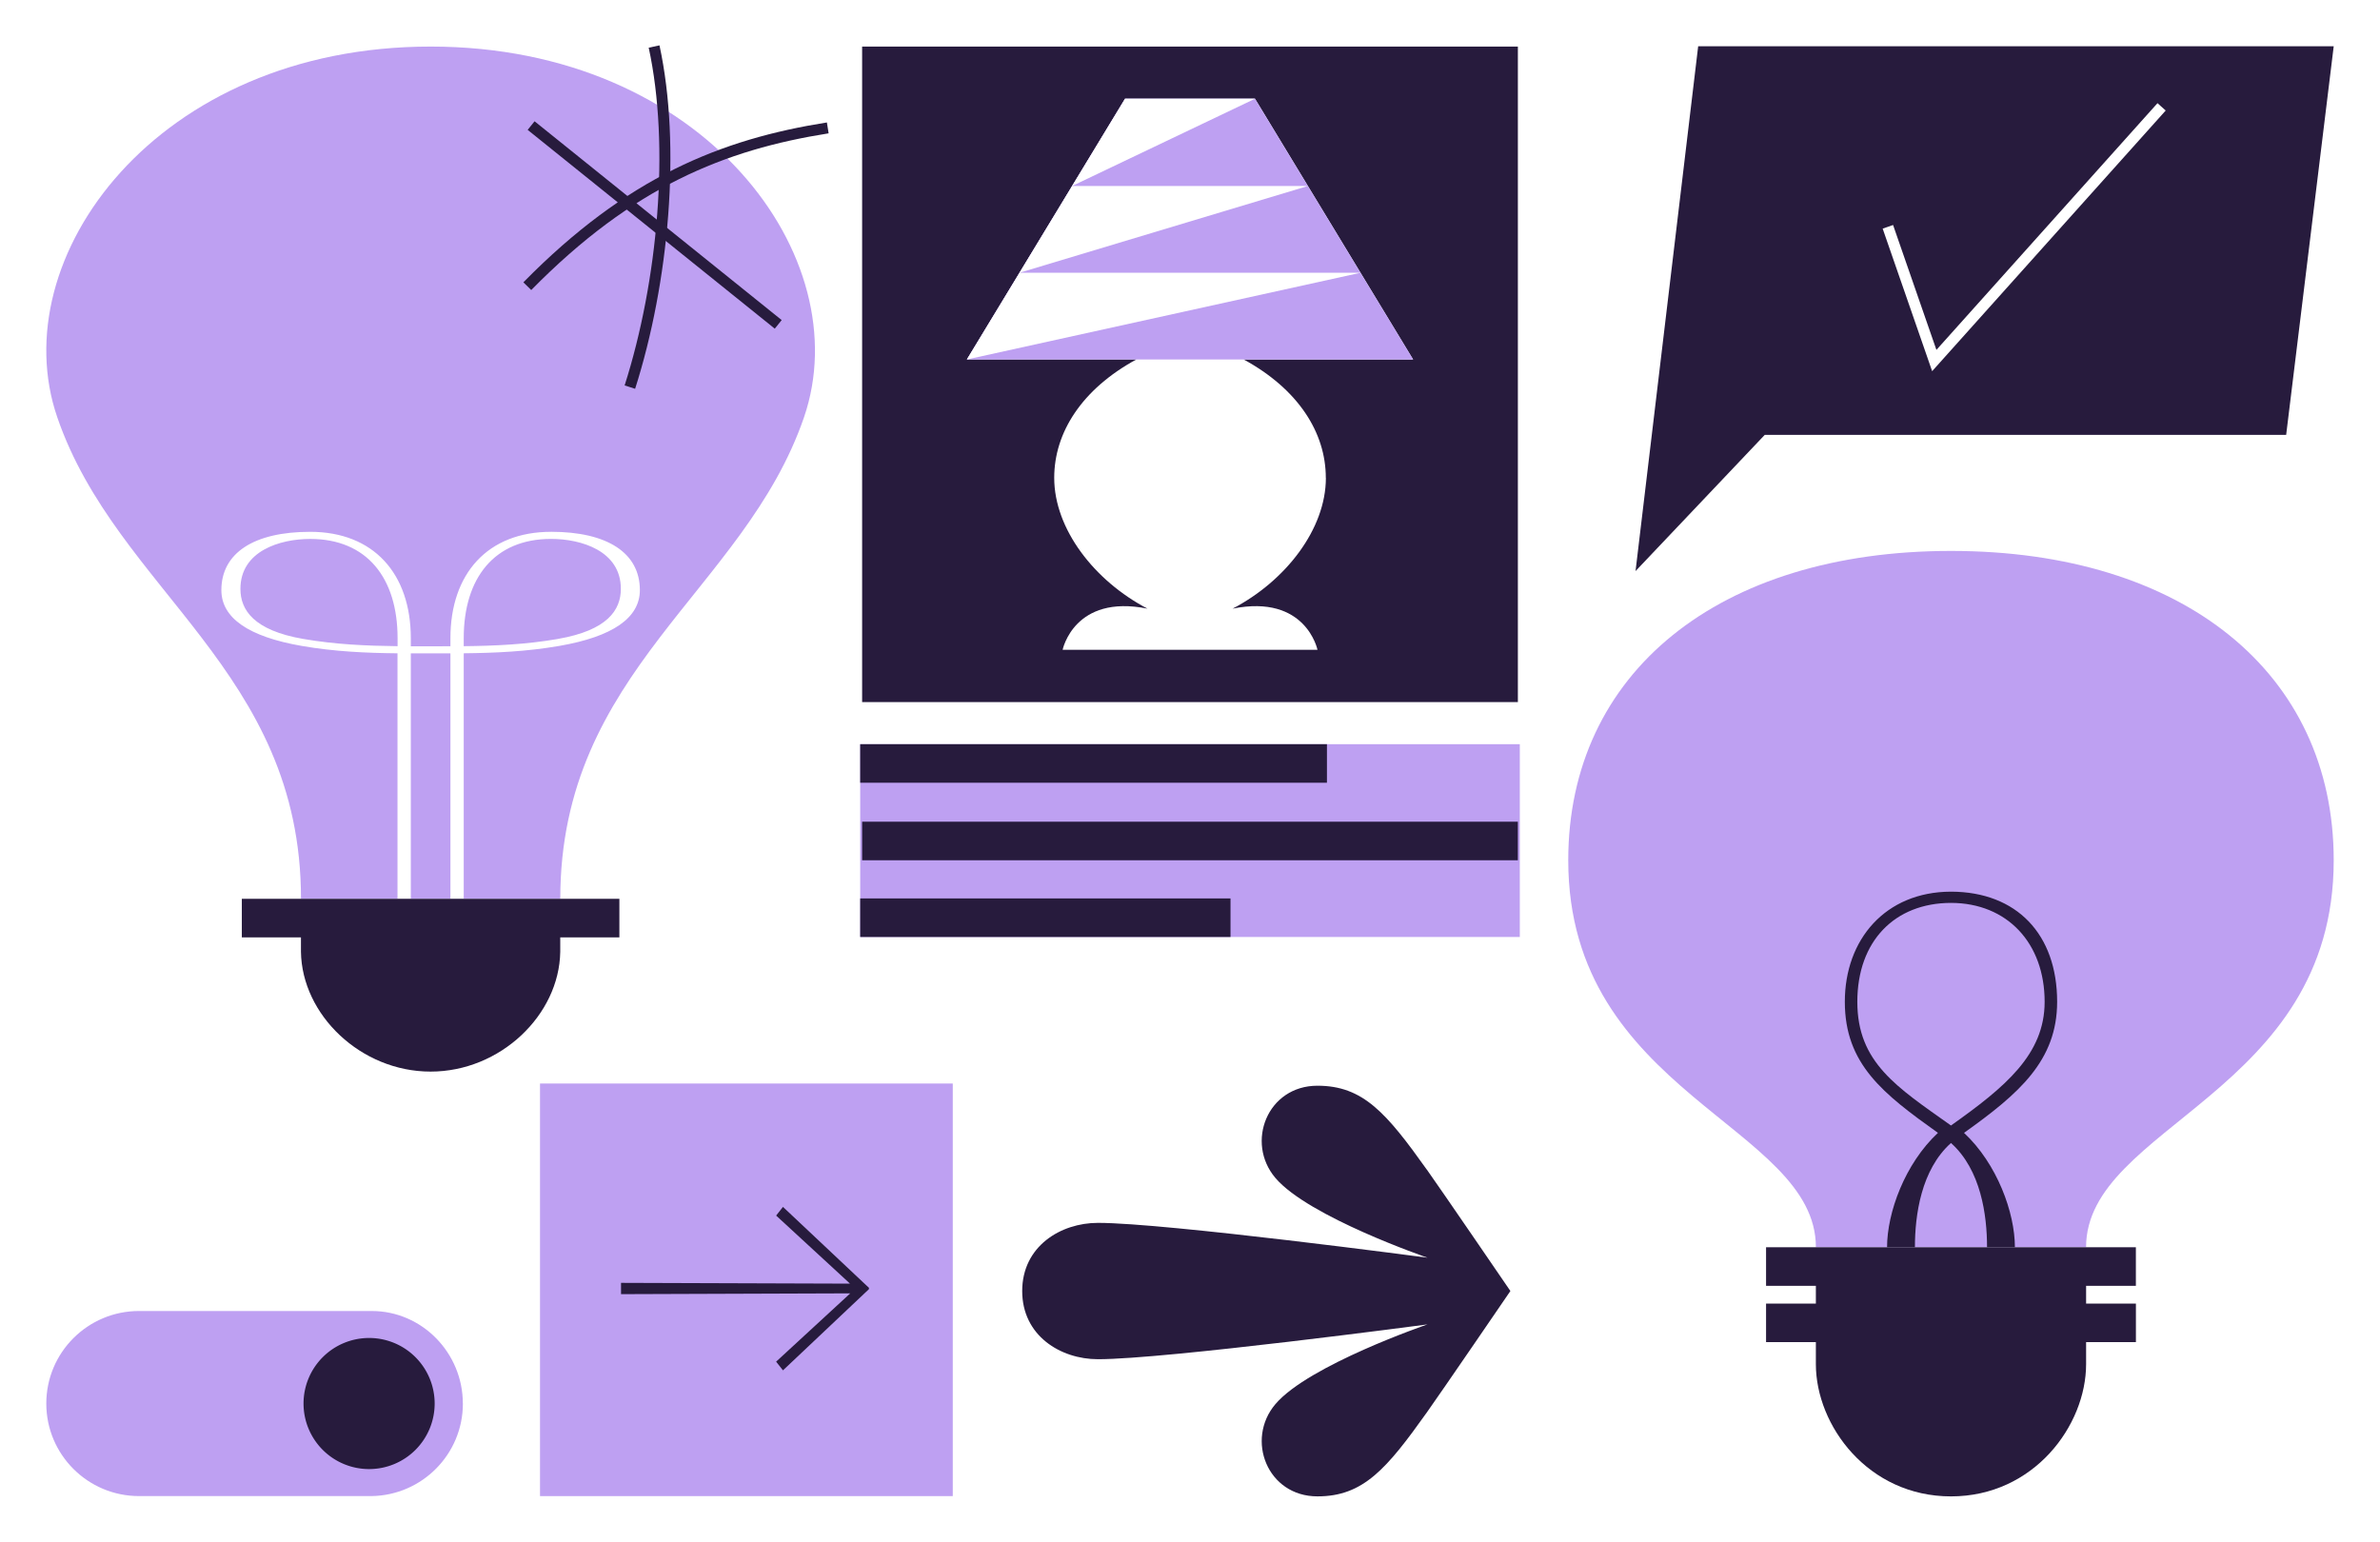 <svg xmlns="http://www.w3.org/2000/svg" width="216" height="140"><g fill="none" fill-rule="evenodd"><path fill="#FFF" fill-rule="nonzero" d="M0 0h216v140H0z"/><path fill="#BEA0F2" fill-rule="nonzero" d="M177.064 50.008c-21.082 0-34.735 11.067-34.735 28.077 0 21.203 22.475 24.08 22.475 35.129h24.52c0-11.053 22.475-13.926 22.475-35.13 0-17.01-13.656-28.076-34.735-28.076ZM39.08 4.227C14.206 4.227.235 23.424 5.195 37.869c5.41 15.778 22.122 22.974 22.122 43.715h23.532c0-20.741 16.71-27.937 22.122-43.715C77.928 23.424 63.956 4.227 39.08 4.227Z"/><path fill="#FFF" fill-rule="nonzero" d="M50.013 48.273c-5.752 0-9.134 3.794-9.134 9.66v.728c-.406 0-.826 0-1.225.003h-2.37v-.727c0-5.87-3.382-9.664-9.134-9.664-5.121 0-8.059 1.932-8.059 5.292 0 2.524 2.458 4.228 7.306 5.068 2.966.514 5.84.64 8.679.668v22.281h1.208V59.305c.679.004 1.022.004 1.607 0h1.988v22.274h1.208V59.298c2.84-.028 5.713-.154 8.678-.669 4.849-.84 7.307-2.544 7.307-5.067 0-3.364-2.938-5.292-8.06-5.292v.003ZM36.08 58.654c-2.812-.032-5.647-.154-8.56-.658-4.485-.777-5.7-2.622-5.7-4.543 0-3.437 3.575-4.533 6.337-4.533 5.143 0 7.926 3.539 7.926 9.013v.724l-.003-.003Zm14.566-.658c-2.916.504-5.748.63-8.56.658v-.725c0-5.474 2.784-9.012 7.927-9.012 2.758 0 6.333 1.096 6.333 4.532 0 1.922-1.219 3.767-5.703 4.544l.003.003Z"/><path fill="#271B3D" fill-rule="nonzero" d="M211.799 4.2H154.12l-5.685 47.638 11.724-12.362h47.324zM129.502 106.181c-3.676-5.156-5.787-7.63-9.935-7.63-4.551 0-6.55 5.152-3.816 8.372 3.007 3.542 13.804 7.238 13.804 7.238S105.801 111 99.647 111c-3.396 0-6.876 2.135-6.876 6.188s3.48 6.188 6.876 6.188c6.154 0 29.908-3.16 29.908-3.16s-10.801 3.696-13.804 7.238c-2.731 3.22-.735 8.372 3.816 8.372 4.152 0 6.263-2.471 9.935-7.63 1.246-1.747 7.576-11.011 7.576-11.011s-6.33-9.261-7.576-11.011v.007Z"/><path fill="#BEA0F2" fill-rule="nonzero" d="M78.068 85.05h59.864v-17.5H78.068z"/><path fill="#271B3D" fill-rule="nonzero" d="M120.428 67.55h-42.36v3.5h42.36zM137.756 74.586H78.243v3.5h59.513zM111.676 81.55H78.068v3.5h33.608z"/><path fill="#BEA0F2" fill-rule="nonzero" d="M86.47 98.352H49.01v37.45H86.47z"/><path fill="#271B3D" fill-rule="nonzero" d="m70.436 123.6 6.73-6.202-20.803.073v-1.025l20.781.07-6.704-6.178.62-.787 7.803 7.346v.119l-7.803 7.371-.62-.787z"/><path stroke="#FFF" d="m171.336 20.588 4.212 12.138 20.63-23.027"/><path fill="#271B3D" fill-rule="nonzero" d="M186.698 90.933c0-6.149-3.683-9.975-9.613-9.996h-.042c-5.93.022-9.613 4.334-9.613 9.996 0 5.663 3.483 8.355 8.451 11.897-3.008 2.807-4.618 7.248-4.618 10.381h2.528c0-2.905.556-7.025 3.273-9.461 2.72 2.436 3.273 6.556 3.273 9.461h2.528c0-3.133-1.614-7.578-4.618-10.381 4.968-3.542 8.451-6.541 8.451-11.897Zm-9.634 11.229c-4.926-3.494-8.5-5.716-8.5-11.229 0-5.512 3.396-8.967 8.5-8.977 5.104.01 8.5 3.65 8.5 8.977 0 4.778-3.574 7.735-8.5 11.229Z"/><path fill="#BEA0F2" fill-rule="nonzero" d="M42.01 127.4c0 4.595-3.699 8.33-8.288 8.4h-21.1c-4.648.003-8.42-3.76-8.42-8.4 0-4.64 3.768-8.4 8.42-8.4h21.11c4.583 0 8.274 3.812 8.274 8.4h.004Z"/><path fill="#271B3D" fill-rule="nonzero" d="M33.5 133.349a5.95 5.95 0 1 0-5.952-5.95 5.95 5.95 0 0 0 5.951 5.95ZM137.757 4.227H78.243v59.5h59.514z"/><path fill="#FFF" fill-rule="nonzero" d="M120.326 43.373c0-4.116-2.517-8.057-7.456-10.745h15.379L113.899 8.96h-11.794l-14.35 23.667h15.379c-4.94 2.688-7.457 6.629-7.457 10.745 0 4.658 3.652 9.359 8.465 11.875-6.658-1.344-7.702 3.735-7.702 3.735h23.13s-1.043-5.079-7.702-3.735c4.814-2.516 8.465-7.217 8.465-11.875h-.007Z"/><path fill="#BEA0F2" fill-rule="nonzero" d="M108 8.965h-5.895L87.751 32.628h40.498L113.896 8.965z"/><path fill="#FFF" fill-rule="nonzero" d="M123.474 24.758H92.527l-4.776 7.871zM118.698 16.883H97.302l-4.776 7.875zM113.896 8.965h-11.791l-4.803 7.917z"/><path stroke="#271B3D" d="M47.856 25.977c9.309-9.471 17.767-12.863 27.268-14.368M70.629 29.444 48.203 11.398"/><path stroke="#271B3D" d="M57.165 35.138c3.049-9.555 4.162-21.868 2.198-30.915"/><path fill="#271B3D" fill-rule="nonzero" d="M21.947 81.586v3.5h5.367v1.302c.08 5.736 5.44 10.881 11.766 10.881s11.675-5.134 11.766-10.867v-1.316h5.367v-3.5H21.947ZM193.844 116.715v-3.5h-33.563v3.5h4.52v1.61h-4.52v3.5h4.52v1.995c0 5.586 4.75 12.008 12.263 12.008s12.263-6.426 12.263-12.008v-1.995h4.52v-3.5h-4.52v-1.61h4.517Z"/></g></svg>
